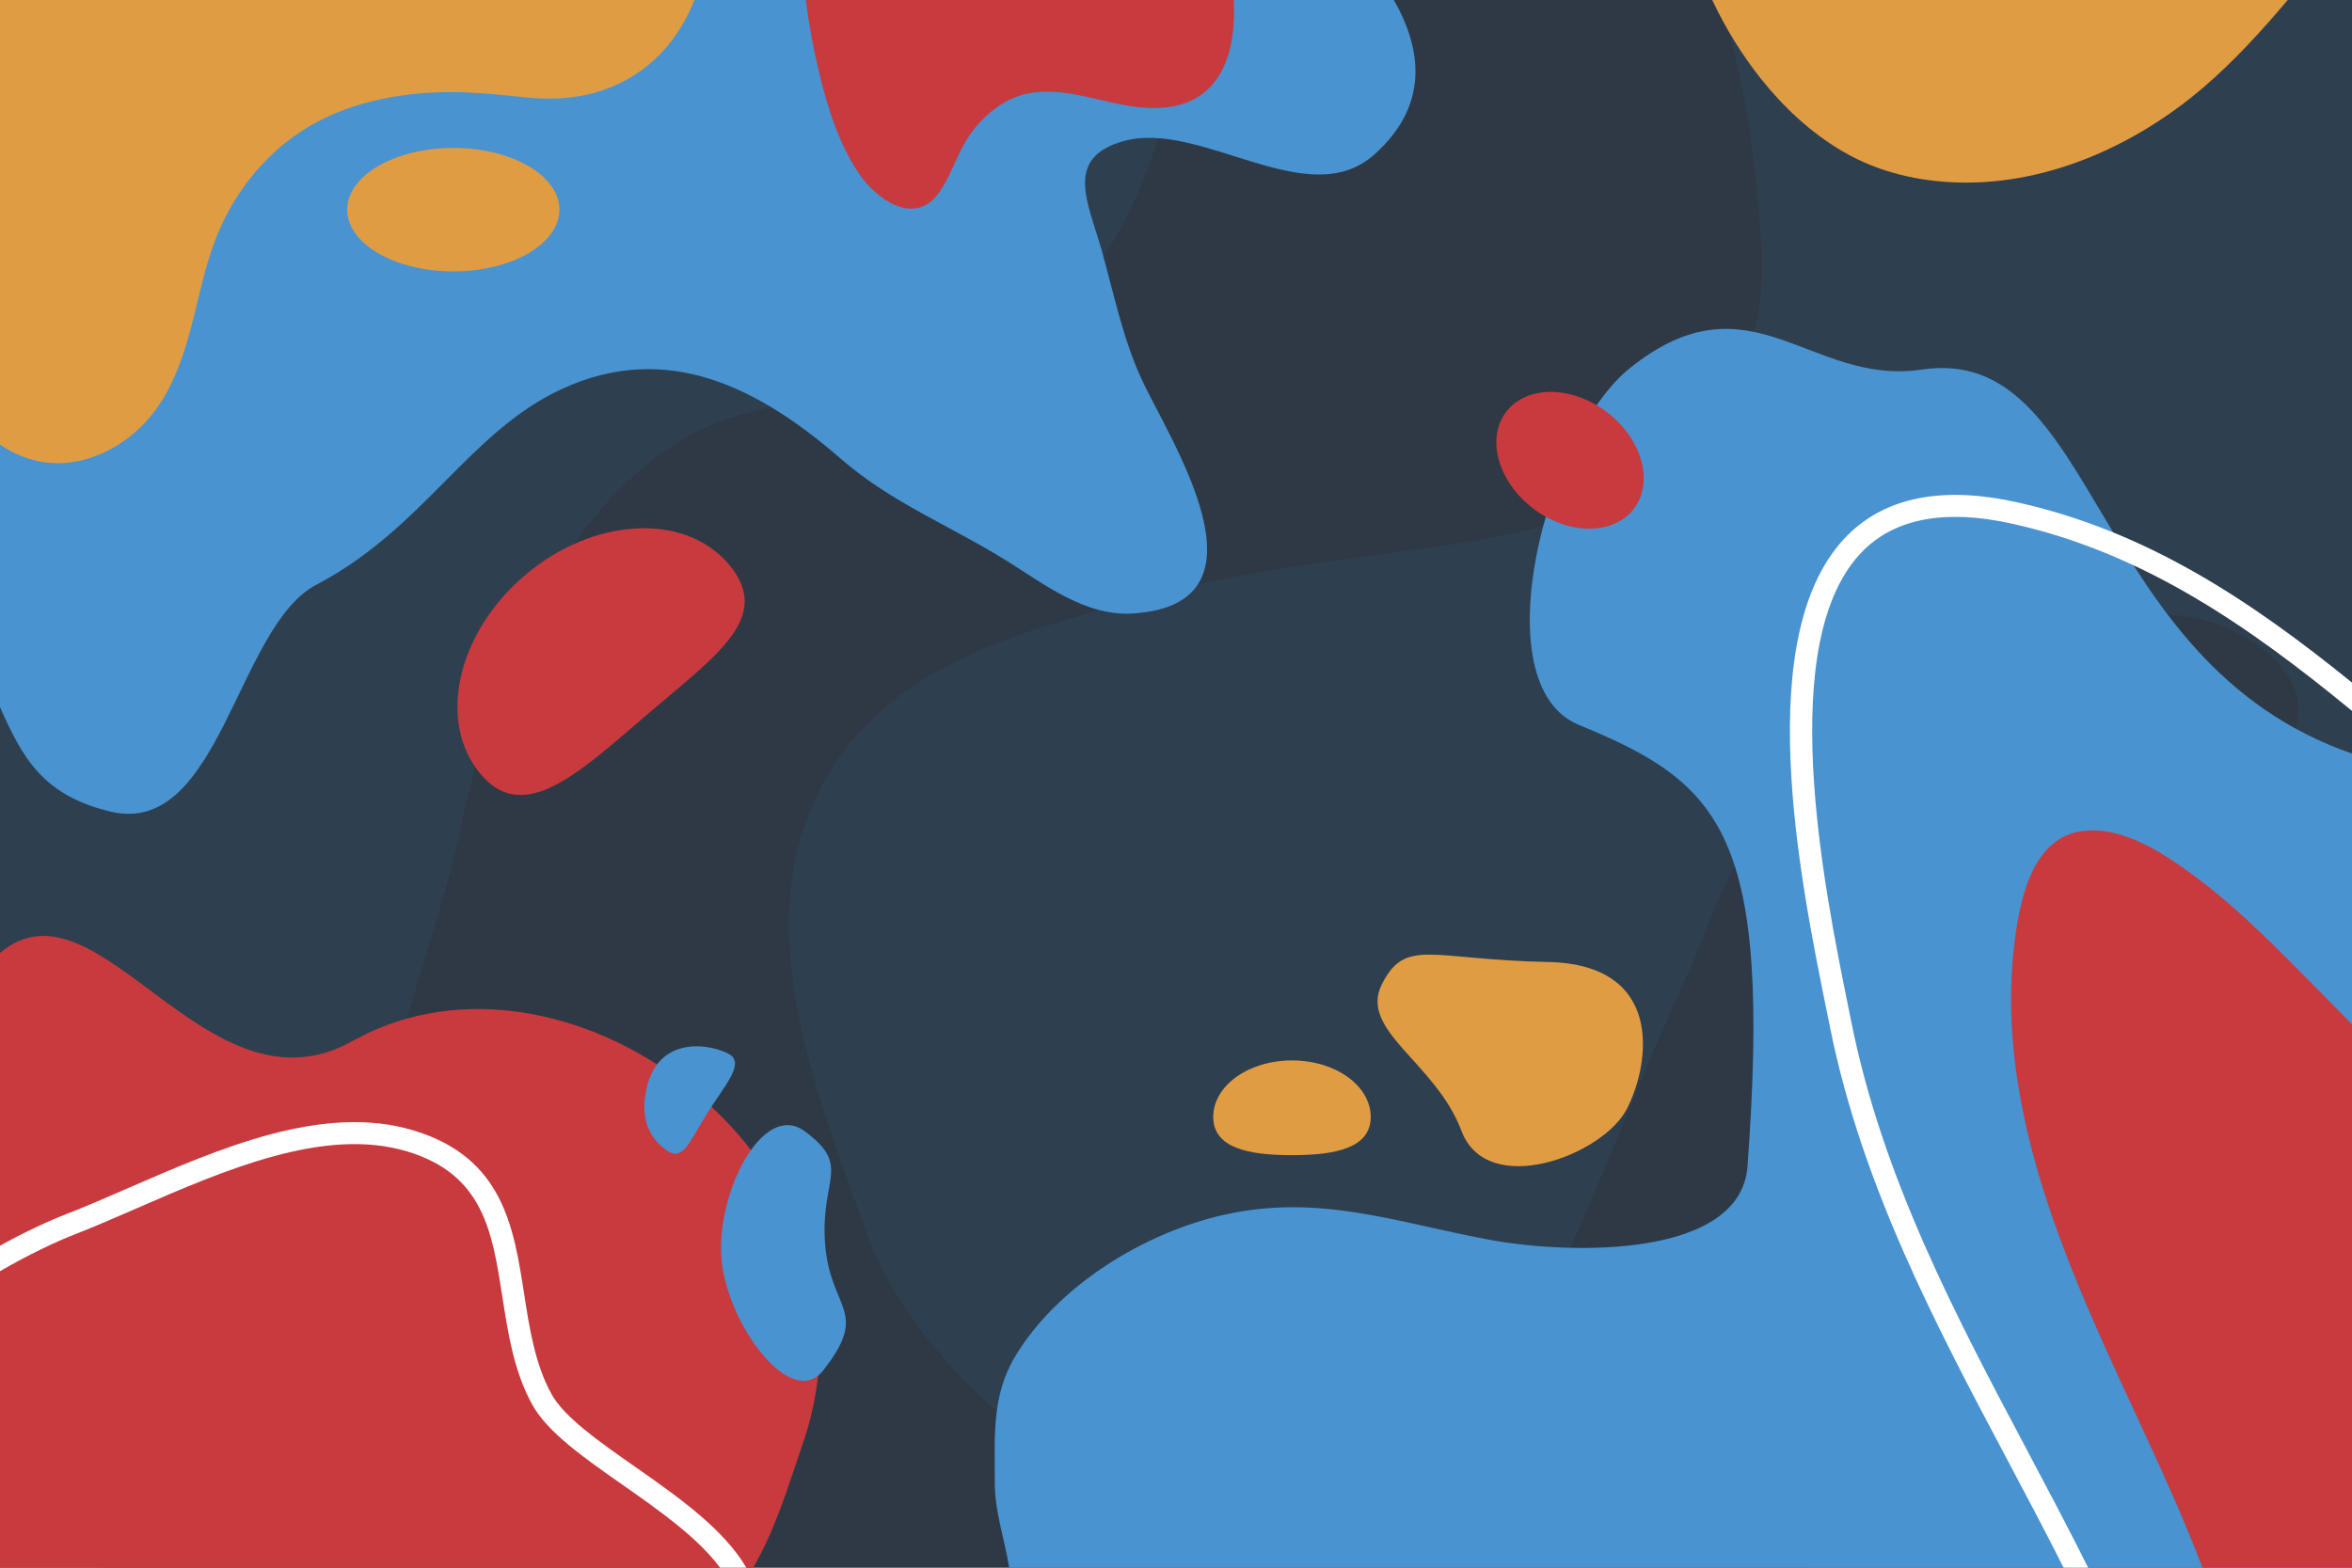 <?xml version="1.0" encoding="utf-8"?>
<!-- Generator: Adobe Illustrator 27.5.0, SVG Export Plug-In . SVG Version: 6.00 Build 0)  -->
<svg version="1.1" xmlns="http://www.w3.org/2000/svg" xmlns:xlink="http://www.w3.org/1999/xlink" x="0px" y="0px"
	 viewBox="0 0 750 500" style="enable-background:new 0 0 750 500;" xml:space="preserve">
<g id="BACKGROUND">
	<g>
		<g>
			<g>
				<rect y="0" style="fill:#2E4050;" width="750" height="500"/>
			</g>
		</g>
	</g>
	<g style="opacity:0.42;">
		<path style="fill:#2E2F38;" d="M375.795,14.734c-6.164,39.027-21.002,77.621-57.149,97.341
			c-32.575,17.771-73.735,9.948-104.202,30.046c-39.265,25.902-58.452,78.41-67.718,122.514
			c-5.479,26.08-15.427,50.759-21.04,76.728c-4.827,22.33-8.629,47.222-18.535,67.922c-11.477,23.981-32.135,66.056-65.447,52.133
			L31.329,500h544.888c11.513-16.01,12.784-41.826,14.993-59.694c3.346-27.07,3.683-52.687,16.375-77.544
			c14.23-27.869,31.838-51.268,57.26-69.781c21.227-15.458,44.474-30.456,61.571-50.804c13.745-16.358,4.235-31.068-12.51-40.033
			c-16.857-9.025-34.856-6.551-53.35-4.777c-29.87,2.865-55.937,20.012-77.052,40.968c-9.805,9.731-19.505,20.784-27.086,32.368
			c-8.67,13.246-12.671,27.961-19.267,42.153c-12.997,27.963-23.695,56.894-36.413,84.992c-10.637,23.5-23.783,43.674-40.201,63.451
			c-55.124,66.401-162.185-5.464-184.598-69.128c-15.991-45.424-39.38-100.706-10.945-146.532
			c21.813-35.154,63.157-44.699,100.007-54.991c32.375-9.042,66.23-12.289,99.386-17.195c20.933-3.097,40.752-7.8,58.794-18.953
			c16.311-10.083,29.278-28.142,35.413-46.246c5.12-15.108,2.977-33.423,1.532-48.962C558.316,39.848,554.53,19.025,548.248,0
			h-168.89C377.804,4.495,376.642,9.375,375.795,14.734z"/>
	</g>
</g>
<g id="OBJECTS">
	<g>
		<g>
			<path style="fill:#4993D1;" d="M0,225.511c7.054,15.854,13.438,28.216,35.378,33.364c34.704,8.142,40.084-59.028,65.489-72.372
				c34.328-18.03,48.505-48.554,78.043-62.323c33.911-15.807,63.326-0.334,89.206,22.137c16.294,14.148,34.5,21.101,52.736,32.445
				c12.11,7.532,25.25,17.9,40.468,16.897c46.489-3.064,11.465-55.598,2.587-74.988c-5.89-12.864-8.78-27.201-12.621-40.879
				c-4.204-14.971-12.174-29.33,6.826-34.749c24.726-7.053,58.823,23.241,80.1,4.268c17.158-15.3,15.607-32.944,6.244-49.309H0
				V225.511z"/>
			<path style="fill:#C83A3E;" d="M260.895,21.83c2.734,11.624,6.333,23.766,13.145,33.72c5.463,7.984,17.453,16.626,25.138,6.221
				c3.294-4.461,5.119-9.867,7.669-14.75c3.058-5.857,7.56-10.867,13.292-14.242c12.372-7.284,26.021-1.459,38.906,0.842
				c9.273,1.656,19.851,1.44,26.818-5.819c5.754-5.995,7.431-14.793,7.637-22.815c0.043-1.663,0.006-3.326-0.064-4.988H256.939
				C257.865,7.345,259.206,14.646,260.895,21.83z"/>
			<path style="fill:#E09C43;" d="M19.887,147.713c9.917-0.48,19.447-5.615,26.198-12.754c12.105-12.8,14.769-31.205,19.105-47.57
				c2.353-8.883,5.494-17.074,10.522-24.825c4.665-7.191,10.501-13.593,17.422-18.669c13.654-10.016,30.545-13.97,47.245-14.472
				c9.26-0.278,18.331,0.717,27.519,1.659c6.411,0.658,12.941,0.494,19.25-0.89c11.003-2.414,20.736-8.647,27.424-17.725
				c2.843-3.858,5.112-8.056,6.857-12.47H0v141.82C5.831,145.778,12.691,148.061,19.887,147.713z"/>
			<ellipse style="fill:#E09C43;" cx="144.551" cy="66.869" rx="33.837" ry="19.686"/>
			<path style="fill:#C83A3E;" d="M232.343,179.92c14.085,16.564-3.055,28.474-24.856,47.011s-40.005,36.682-54.09,20.118
				c-14.085-16.564-7.83-45.02,13.97-63.557S218.258,163.356,232.343,179.92z"/>
			<path style="fill:#4993D1;" d="M612.847,117.877c-35.804,5.322-54.591-31.323-93.086-0.493
				c-26.926,21.565-47.374,101.052-16.333,113.795c45.636,18.734,61.602,34.614,53.813,140.769
				c-2.143,29.203-55.812,28.363-82.321,23.461c-29.316-5.421-53.882-14.746-84.301-8.028c-25.39,5.607-52.833,22.307-66.591,44.702
				c-7.925,12.9-6.778,25.96-6.813,40.772c-0.022,9.435,3.207,18.252,4.59,27.144H750V240.348
				C665.565,211.013,669.386,109.473,612.847,117.877z"/>
			
				<ellipse transform="matrix(0.603 -0.798 0.798 0.603 81.858 457.69)" style="fill:#C83A3E;" cx="500.406" cy="146.667" rx="19.347" ry="25.553"/>
			<path style="fill:#C83A3E;" d="M739.684,316.204c-12.888-12.965-25.622-26.336-40.423-37.169
				c-9.63-7.048-22.284-15.448-34.852-14.026c-16.407,1.856-20.335,22.026-21.991,35.305c-5.12,41.047,7.947,81.12,23.972,118.353
				c11.683,27.144,25.379,53.671,35.931,81.334H750V326.675C746.57,323.175,743.138,319.679,739.684,316.204z"/>
		</g>
		<g>
			<path style="fill:#C83A3E;" d="M0,303.947V500h240.156c7.102-12.123,11.106-25.805,15.845-39.581
				c30.515-88.695-74.22-167.275-143.584-128.39C65.845,358.138,31.329,277.38,0,303.947z"/>
		</g>
		<g>
			<g>
				<g>
					<g>
						<path style="fill:#E09C43;" d="M587.367,48.148c10.552,6.216,22.224,9.249,34.407,9.945
							c29.512,1.686,58.531-11.185,80.652-30.051c9.94-8.477,18.661-18.11,27.069-28.041H545.997
							c4.197,8.938,9.395,17.385,15.443,25.006C568.669,34.114,577.318,42.228,587.367,48.148z"/>
					</g>
				</g>
			</g>
		</g>
		<path style="fill:#E09C43;" d="M518.786,353.646c-7.583,14.865-44.58,28.841-52.774,6.997
			c-8.194-21.844-32.897-31.967-25.314-46.832c7.583-14.865,15.65-7.695,52.774-6.997S526.369,338.782,518.786,353.646z"/>
		<path style="fill:#E09C43;" d="M437.09,356.226c0,9.948-11.24,12.201-25.106,12.201s-25.106-2.253-25.106-12.201
			c0-9.948,11.24-18.013,25.106-18.013S437.09,346.277,437.09,356.226z"/>
		<g>
			<path style="fill:#FFFFFF;" d="M641.367,166.971c42.209,9.271,75.944,32.926,108.633,59.761v-9.032
				c-32.012-25.897-65.396-48.4-107.131-57.567c-23.315-5.121-41.305-1.642-53.476,10.339
				c-31.476,30.983-15.444,109.896-6.832,152.291l0.995,4.908c10.178,50.526,33.741,94.949,56.528,137.91
				c5.999,11.309,12.079,22.776,17.948,34.418h7.832c-6.381-12.78-13.037-25.333-19.596-37.698
				c-22.553-42.519-45.873-86.484-55.851-136.013l-0.996-4.919c-7.754-38.168-23.889-117.589,4.883-145.909
				C604.68,165.247,620.517,162.389,641.367,166.971z"/>
			<path style="fill:#FFFFFF;" d="M202.479,467.791c-11.61-8.126-22.575-15.802-26.638-23.196
				c-5.236-9.535-7.004-20.93-8.713-31.949c-3.313-21.364-6.74-43.457-35.187-52.083c-28.809-8.735-61.939,5.688-91.17,18.414
				c-6.755,2.941-13.135,5.719-19.098,8.037C15.223,389.521,7.719,393.031,0,397.311v8.125c9.086-5.273,17.78-9.399,24.212-11.899
				c6.093-2.368,12.534-5.173,19.354-8.142c28.124-12.245,60-26.125,86.345-18.134c24.234,7.349,27.046,25.473,30.301,46.457
				c1.802,11.618,3.665,23.632,9.495,34.245c4.847,8.825,16.461,16.955,28.758,25.562c11.446,8.012,23.965,16.781,31.145,26.475
				h8.384C230.696,487.548,215.898,477.183,202.479,467.791z"/>
		</g>
		<path style="fill:#4993D1;" d="M256.532,360.755c15.276,11.193,4.95,14.974,6.581,36.069c1.631,21.095,14.457,21.166-0.674,40.323
			c-10.112,12.803-30.774-14.824-32.405-35.919C228.403,380.134,243.373,351.113,256.532,360.755z"/>
		<path style="fill:#4993D1;" d="M225.679,354.803c-5.388,8.545-7.732,15.467-12.47,12.479c-4.739-2.988-9.037-8.502-7.371-18.465
			c3.326-19.894,22.144-15.467,26.883-12.479S231.067,346.258,225.679,354.803z"/>
	</g>
</g>
</svg>
